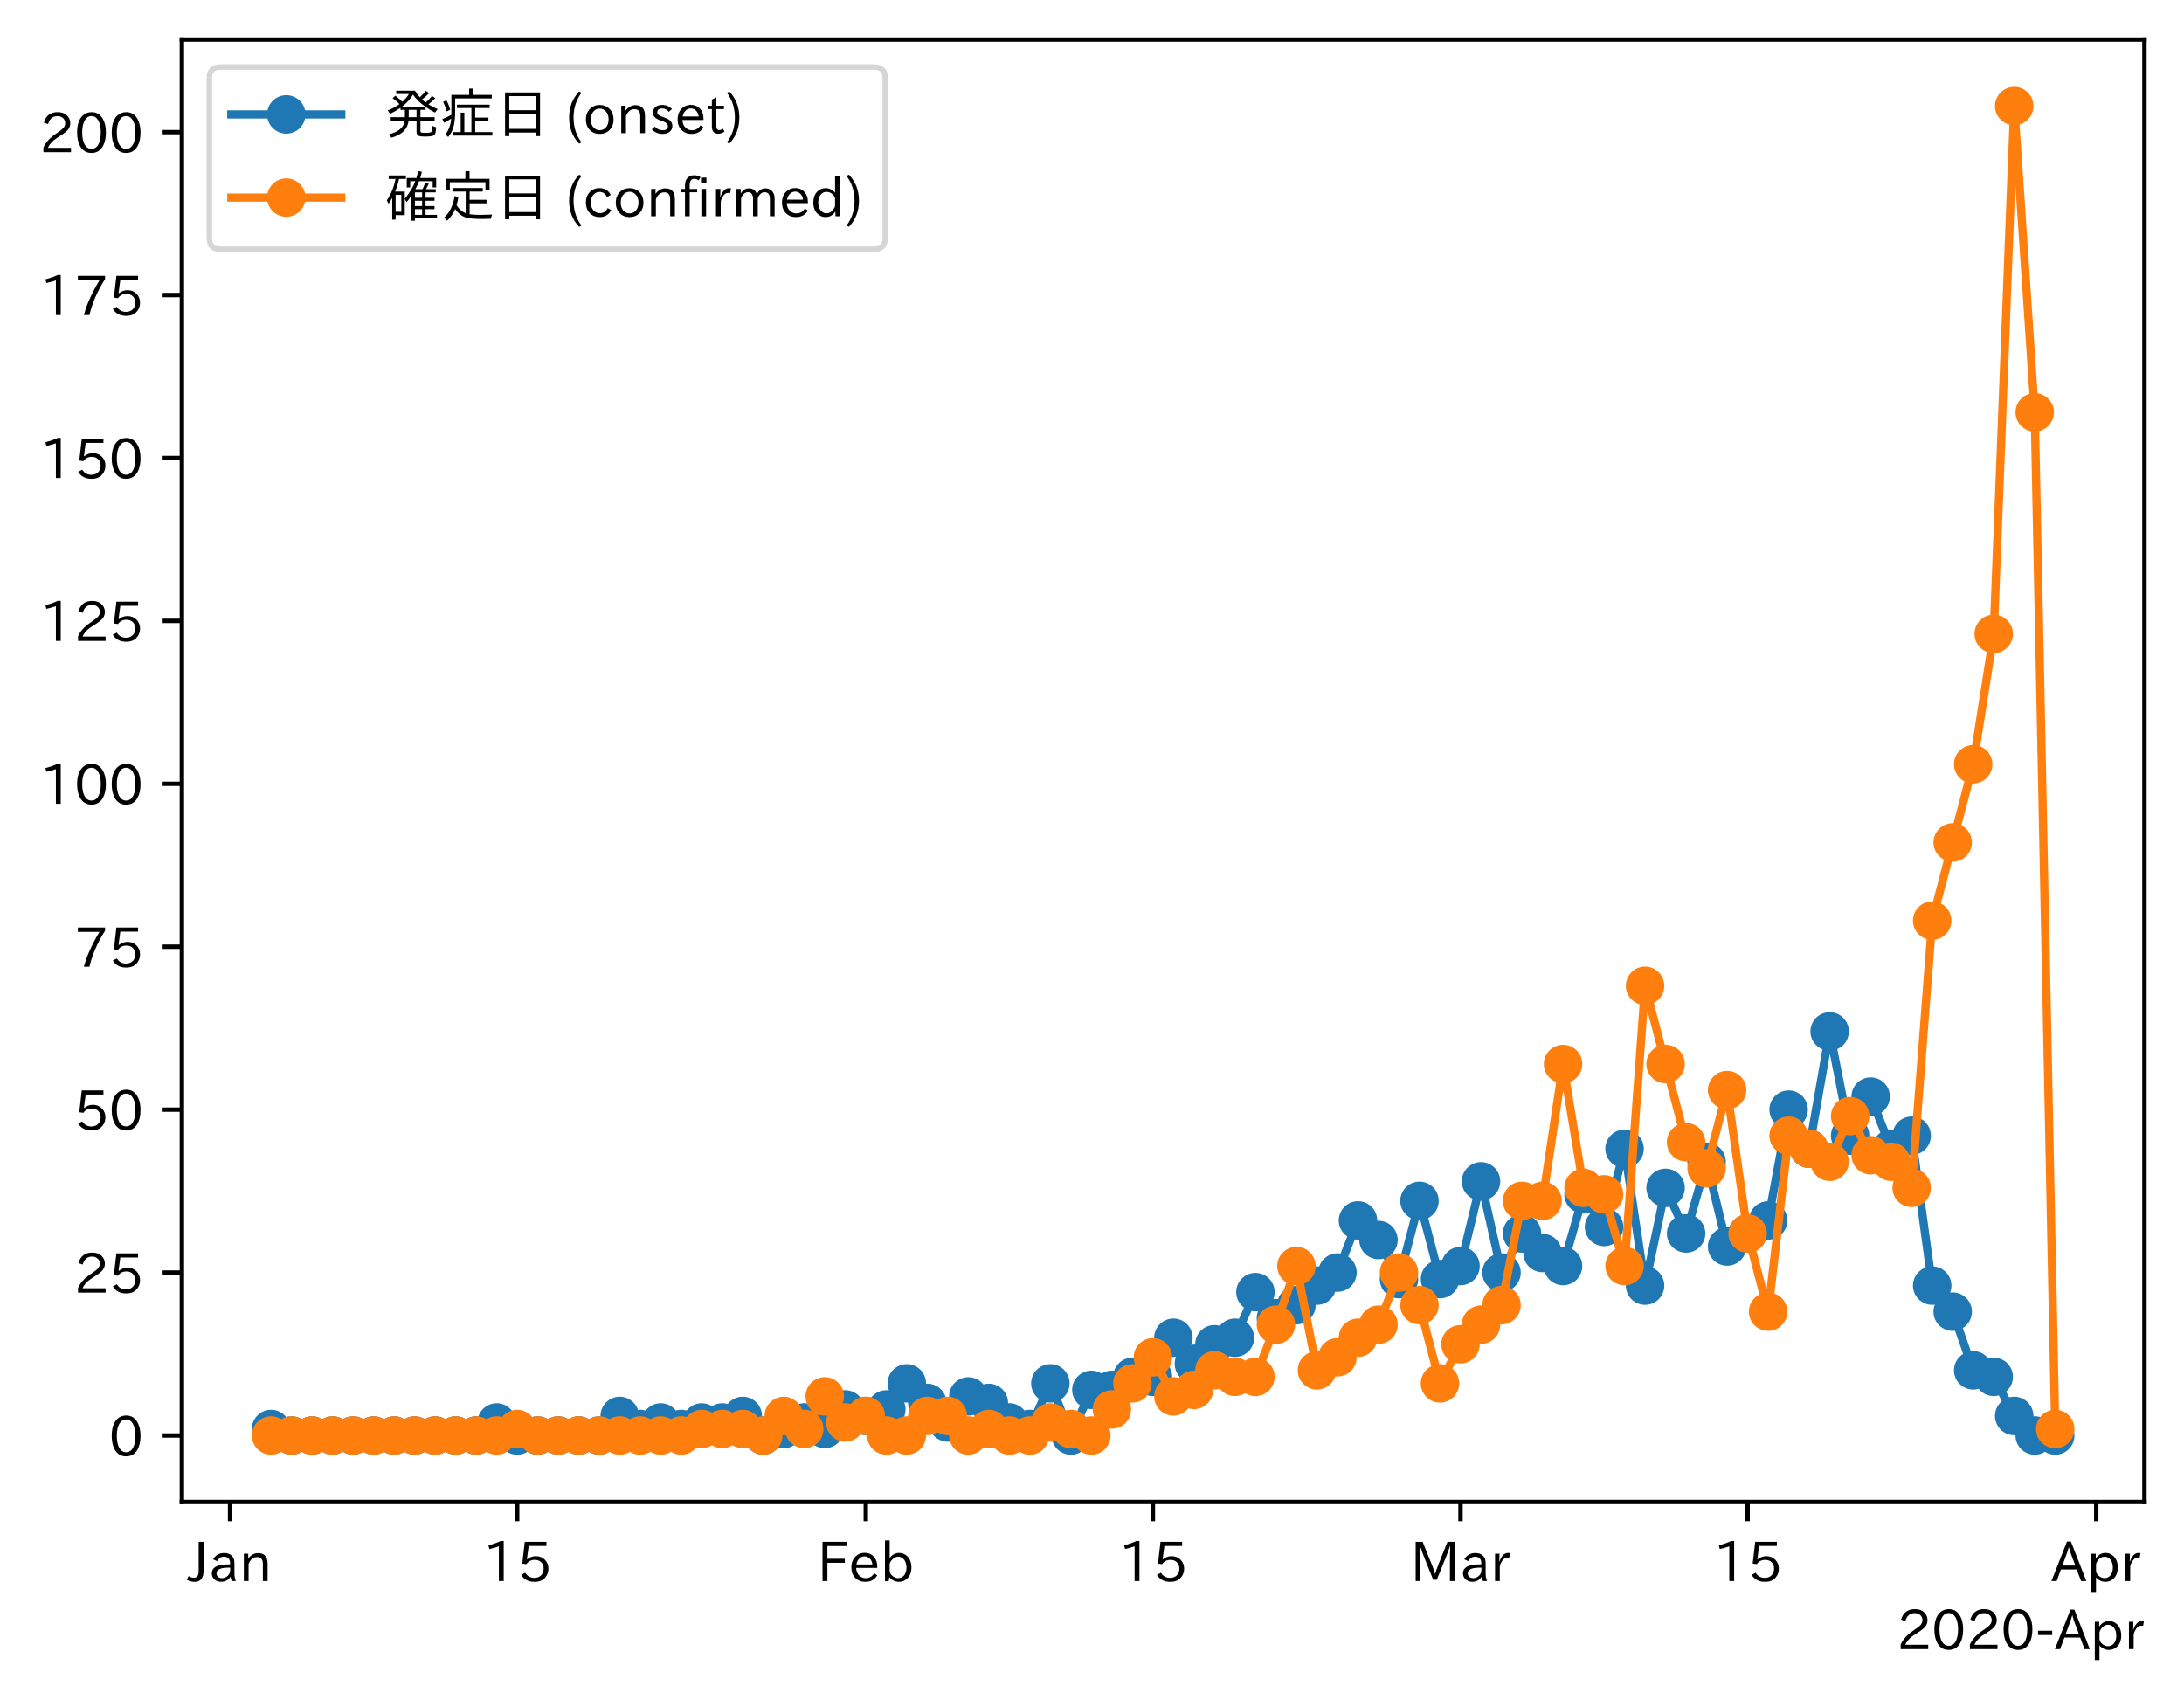 <?xml version="1.0" encoding="utf-8" standalone="no"?>
<!DOCTYPE svg PUBLIC "-//W3C//DTD SVG 1.1//EN"
  "http://www.w3.org/Graphics/SVG/1.1/DTD/svg11.dtd">
<!-- Created with matplotlib (https://matplotlib.org/) -->
<svg height="309.293pt" version="1.1" viewBox="0 0 397.415 309.293" width="397.415pt" xmlns="http://www.w3.org/2000/svg" xmlns:xlink="http://www.w3.org/1999/xlink">
 <defs>
  <style type="text/css">
*{stroke-linecap:butt;stroke-linejoin:round;}
  </style>
 </defs>
 <g id="figure_1">
  <g id="patch_1">
   <path d="M 0 309.293 
L 397.415 309.293 
L 397.415 0 
L 0 0 
z
" style="fill:#ffffff;"/>
  </g>
  <g id="axes_1">
   <g id="patch_2">
    <path d="M 33.095 273.312 
L 390.215 273.312 
L 390.215 7.2 
L 33.095 7.2 
z
" style="fill:#ffffff;"/>
   </g>
   <g id="matplotlib.axis_1">
    <g id="xtick_1">
     <g id="line2d_1">
      <defs>
       <path d="M 0 0 
L 0 3.5 
" id="maf060304b2" style="stroke:#000000;stroke-width:0.8;"/>
      </defs>
      <g>
       <use style="stroke:#000000;stroke-width:0.8;" x="41.865" xlink:href="#maf060304b2" y="273.312"/>
      </g>
     </g>
     <g id="text_1">
      <!-- Jan -->
      <defs>
       <path d="M 28.422 72.406 
L 28.422 19.281 
Q 28.422 -0.484 11.922 -0.484 
Q 4.734 -0.484 -1.953 3.266 
L 1.312 10.062 
Q 5.906 6.984 10.844 6.984 
Q 19.531 6.984 19.531 18.797 
L 19.531 72.406 
z
" id="IPAexGothic-74"/>
       <path d="M 49.312 0.984 
L 41.75 0.984 
Q 39.984 4.734 39.547 8.688 
L 39.203 8.688 
Q 33.547 -0.391 22.312 -0.391 
Q 14.594 -0.391 9.719 4.5 
Q 5.422 8.797 5.422 14.984 
Q 5.422 30.422 32.031 31.203 
L 38.719 31.391 
L 38.719 33.984 
Q 38.719 39.203 35.75 42.188 
Q 32.625 45.312 27.734 45.312 
Q 19.344 45.312 15.141 37.156 
L 7.719 40.578 
Q 14.656 52 27.938 52 
Q 37.109 52 42.047 46.875 
Q 46.625 42.281 46.625 33.891 
L 46.625 15.578 
Q 46.625 6.25 49.312 0.984 
z
M 38.922 25.391 
L 33.453 25.297 
Q 14.109 24.859 14.109 14.891 
Q 14.109 11.375 16.406 9.078 
Q 19.234 6.297 23.828 6.297 
Q 30.219 6.297 34.906 10.984 
Q 38.922 15.141 38.922 21 
z
" id="IPAexGothic-97"/>
       <path d="M 52 0.984 
L 43.406 0.984 
L 43.406 31.891 
Q 43.406 44.578 32.906 44.578 
Q 22.312 44.578 17.391 31.891 
L 17.391 0.984 
L 8.797 0.984 
L 8.797 50.781 
L 16.797 50.781 
L 16.797 41.797 
Q 23.828 51.812 34.719 51.812 
Q 52 51.812 52 32.375 
z
" id="IPAexGothic-110"/>
      </defs>
      <g transform="translate(34.196 287.803)scale(0.1 -0.1)">
       <use xlink:href="#IPAexGothic-74"/>
       <use x="37.988" xlink:href="#IPAexGothic-97"/>
       <use x="92.969" xlink:href="#IPAexGothic-110"/>
      </g>
     </g>
    </g>
    <g id="xtick_2">
     <g id="line2d_2">
      <g>
       <use style="stroke:#000000;stroke-width:0.8;" x="94.108" xlink:href="#maf060304b2" y="273.312"/>
      </g>
     </g>
     <g id="text_2">
      <!-- 15 -->
      <defs>
       <path d="M 38.484 0.984 
L 29.688 0.984 
L 29.688 64.109 
Q 21.438 61.281 12.312 59.328 
L 10.688 66.109 
Q 23.734 69.391 32.906 73.922 
L 38.484 73.922 
z
" id="IPAexGothic-49"/>
       <path d="M 18.406 40.672 
Q 25.531 46.297 33.938 46.297 
Q 44 46.297 50.641 39.5 
Q 56.844 33.016 56.844 23.391 
Q 56.844 14.656 51.516 8.016 
Q 44.828 -0.484 31.734 -0.484 
Q 14.984 -0.484 7.328 12.25 
L 14.656 16.062 
Q 20.453 6.781 31.453 6.781 
Q 38.531 6.781 43.266 11.188 
Q 48.141 15.828 48.141 23.484 
Q 48.141 30.719 43.844 35.016 
Q 39.359 39.5 32.125 39.5 
Q 21.969 39.5 16.75 31.688 
L 9.234 32.672 
L 13.812 72.406 
L 53.219 72.406 
L 53.219 64.891 
L 20.953 64.891 
L 17.719 40.672 
z
" id="IPAexGothic-53"/>
      </defs>
      <g transform="translate(87.81 287.803)scale(0.1 -0.1)">
       <use xlink:href="#IPAexGothic-49"/>
       <use x="62.988" xlink:href="#IPAexGothic-53"/>
      </g>
     </g>
    </g>
    <g id="xtick_3">
     <g id="line2d_3">
      <g>
       <use style="stroke:#000000;stroke-width:0.8;" x="157.546" xlink:href="#maf060304b2" y="273.312"/>
      </g>
     </g>
     <g id="text_3">
      <!-- Feb -->
      <defs>
       <path d="M 54.203 64.703 
L 18.312 64.703 
L 18.312 41.5 
L 50.094 41.5 
L 50.094 34.188 
L 18.312 34.188 
L 18.312 0.984 
L 9.516 0.984 
L 9.516 72.406 
L 54.203 72.406 
z
" id="IPAexGothic-70"/>
       <path d="M 13.484 24.906 
Q 13.922 16.266 18.891 11.281 
Q 23.969 6.203 31.203 6.203 
Q 40.719 6.203 46.297 15.094 
L 51.906 11.375 
Q 44.828 -0.484 30.172 -0.484 
Q 19.094 -0.484 11.969 6.594 
Q 4.781 13.812 4.781 25.641 
Q 4.781 38.188 12.312 45.703 
Q 19 52.391 29 52.391 
Q 38.422 52.391 44.781 46.188 
Q 51.906 38.969 51.906 26.906 
L 51.906 24.906 
z
M 43.062 31.203 
Q 42.328 37.984 38.281 41.891 
Q 34.281 45.906 28.812 45.906 
Q 22.469 45.906 17.969 40.484 
Q 14.891 36.812 13.969 31.203 
z
" id="IPAexGothic-101"/>
       <path d="M 17.578 42.672 
Q 24.219 52.203 34.672 52.203 
Q 43.562 52.203 49.859 45.906 
Q 57.172 38.578 57.172 25.688 
Q 57.172 13.094 49.859 5.812 
Q 43.562 -0.484 34.469 -0.484 
Q 24.359 -0.484 17 8.062 
L 15.766 0.688 
L 9.078 0.688 
L 9.078 74.906 
L 17.578 74.906 
z
M 17.578 31.203 
L 17.578 19.578 
Q 17.578 13.875 23.875 9.375 
Q 28.172 6.297 33.109 6.297 
Q 38.875 6.297 42.875 10.297 
Q 48.188 15.766 48.188 25.484 
Q 48.188 34.281 43.797 39.891 
Q 39.453 45.312 33.203 45.312 
Q 27.484 45.312 22.469 40.281 
Q 17.578 35.406 17.578 31.203 
z
" id="IPAexGothic-98"/>
      </defs>
      <g transform="translate(148.723 287.803)scale(0.1 -0.1)">
       <use xlink:href="#IPAexGothic-70"/>
       <use x="57.178" xlink:href="#IPAexGothic-101"/>
       <use x="114.062" xlink:href="#IPAexGothic-98"/>
      </g>
     </g>
    </g>
    <g id="xtick_4">
     <g id="line2d_4">
      <g>
       <use style="stroke:#000000;stroke-width:0.8;" x="209.789" xlink:href="#maf060304b2" y="273.312"/>
      </g>
     </g>
     <g id="text_4">
      <!-- 15 -->
      <g transform="translate(203.491 287.803)scale(0.1 -0.1)">
       <use xlink:href="#IPAexGothic-49"/>
       <use x="62.988" xlink:href="#IPAexGothic-53"/>
      </g>
     </g>
    </g>
    <g id="xtick_5">
     <g id="line2d_5">
      <g>
       <use style="stroke:#000000;stroke-width:0.8;" x="265.764" xlink:href="#maf060304b2" y="273.312"/>
      </g>
     </g>
     <g id="text_5">
      <!-- Mar -->
      <defs>
       <path d="M 80.422 0.984 
L 71.828 0.984 
L 71.828 39.594 
Q 71.828 51.266 72.406 64.594 
L 72.016 64.594 
Q 68.062 53.266 63.531 41.797 
L 47.906 3.266 
L 41.406 3.266 
L 25.641 42.578 
Q 20.75 54.781 17.625 64.703 
L 17.234 64.703 
Q 17.828 48.922 17.828 39.891 
L 17.828 0.984 
L 9.516 0.984 
L 9.516 72.406 
L 22.125 72.406 
L 39.109 30.375 
Q 42.141 23 44.828 14.156 
L 45.125 14.156 
Q 47.312 22.125 50.531 30.172 
L 67.438 72.406 
L 80.422 72.406 
z
" id="IPAexGothic-77"/>
       <path d="M 36.078 51.812 
L 34.578 43.266 
Q 32.906 43.609 31.594 43.609 
Q 25.828 43.609 22.078 38.188 
Q 17.391 31.344 17.391 26.172 
L 17.391 0.984 
L 8.797 0.984 
L 8.797 50.781 
L 16.891 50.781 
L 16.5 35.984 
L 16.703 35.984 
Q 22.219 52.203 32.766 52.203 
Q 34.469 52.203 36.078 51.812 
z
" id="IPAexGothic-114"/>
      </defs>
      <g transform="translate(256.655 287.803)scale(0.1 -0.1)">
       <use xlink:href="#IPAexGothic-77"/>
       <use x="90.186" xlink:href="#IPAexGothic-97"/>
       <use x="145.166" xlink:href="#IPAexGothic-114"/>
      </g>
     </g>
    </g>
    <g id="xtick_6">
     <g id="line2d_6">
      <g>
       <use style="stroke:#000000;stroke-width:0.8;" x="318.008" xlink:href="#maf060304b2" y="273.312"/>
      </g>
     </g>
     <g id="text_6">
      <!-- 15 -->
      <g transform="translate(311.709 287.803)scale(0.1 -0.1)">
       <use xlink:href="#IPAexGothic-49"/>
       <use x="62.988" xlink:href="#IPAexGothic-53"/>
      </g>
     </g>
    </g>
    <g id="xtick_7">
     <g id="line2d_7">
      <g>
       <use style="stroke:#000000;stroke-width:0.8;" x="381.446" xlink:href="#maf060304b2" y="273.312"/>
      </g>
     </g>
     <g id="text_7">
      <!-- Apr -->
      <defs>
       <path d="M 63.375 0.984 
L 53.812 0.984 
L 45.906 22.016 
L 17.188 22.016 
L 9.422 0.984 
L -0.094 0.984 
L 28.219 72.906 
L 35.297 72.906 
z
M 43.406 29.109 
L 36.188 48.094 
Q 33.203 56.062 31.688 62.5 
L 31.391 62.5 
Q 29.641 55.672 26.812 48.094 
L 19.734 29.109 
z
" id="IPAexGothic-65"/>
       <path d="M 16.797 42 
Q 23.828 52.203 34.469 52.203 
Q 43.266 52.203 49.562 45.906 
Q 56.891 38.578 56.891 25.688 
Q 56.891 13.141 49.656 5.812 
Q 43.359 -0.484 34.375 -0.484 
Q 24.516 -0.484 17.281 7.766 
L 17.281 -19 
L 8.797 -19 
L 8.797 50.781 
L 16.797 50.781 
z
M 17.281 30.469 
L 17.281 20.172 
Q 17.281 14.016 23.688 9.375 
Q 27.984 6.297 32.906 6.297 
Q 38.578 6.297 42.578 10.297 
Q 47.906 15.578 47.906 25.484 
Q 47.906 34.375 43.5 39.984 
Q 39.109 45.312 32.812 45.312 
Q 25.875 45.312 20.906 38.812 
Q 17.281 34.125 17.281 30.469 
z
" id="IPAexGothic-112"/>
      </defs>
      <g transform="translate(373.304 287.803)scale(0.1 -0.1)">
       <use xlink:href="#IPAexGothic-65"/>
       <use x="63.721" xlink:href="#IPAexGothic-112"/>
       <use x="125.83" xlink:href="#IPAexGothic-114"/>
      </g>
     </g>
    </g>
    <g id="text_8">
     <!-- 2020-Apr -->
     <defs>
      <path d="M 57.172 0.984 
L 6.984 0.984 
L 6.984 9.281 
Q 12.891 23.047 29.594 34.422 
L 32.375 36.281 
Q 40.922 42.141 43.609 45.406 
Q 46.688 49.266 46.688 53.812 
Q 46.688 58.938 43.062 62.547 
Q 39.062 66.547 32.562 66.547 
Q 19.531 66.547 15.484 52 
L 7.766 54.781 
Q 13.328 73.828 33.062 73.828 
Q 43.844 73.828 50.25 67.438 
Q 55.859 61.672 55.859 53.516 
Q 55.859 47.469 52.25 42.531 
Q 48.922 37.75 36.969 30.281 
L 34.859 29 
Q 19.625 19.578 15.281 8.891 
L 57.172 8.891 
z
" id="IPAexGothic-50"/>
      <path d="M 31.844 73.828 
Q 45.016 73.828 52.094 61.625 
Q 57.719 51.953 57.719 36.625 
Q 57.719 21.438 52.094 11.578 
Q 45.125 -0.484 31.5 -0.484 
Q 17.922 -0.484 10.938 11.578 
Q 5.328 21.438 5.328 36.719 
Q 5.328 58.016 15.625 67.719 
Q 22.172 73.828 31.844 73.828 
z
M 31.5 66.656 
Q 23.688 66.656 19.188 58.734 
Q 14.594 50.734 14.594 36.625 
Q 14.594 22.75 19.094 14.797 
Q 23.641 6.984 31.5 6.984 
Q 40.922 6.984 45.453 18.016 
Q 48.438 25.344 48.438 37.109 
Q 48.438 50.875 43.844 58.734 
Q 39.203 66.656 31.5 66.656 
z
" id="IPAexGothic-48"/>
      <path d="M 30.766 26.609 
L 4.984 26.609 
L 4.984 34.422 
L 30.766 34.422 
z
" id="IPAexGothic-45"/>
     </defs>
     <g transform="translate(345.158 300.193)scale(0.1 -0.1)">
      <use xlink:href="#IPAexGothic-50"/>
      <use x="62.988" xlink:href="#IPAexGothic-48"/>
      <use x="125.977" xlink:href="#IPAexGothic-50"/>
      <use x="188.965" xlink:href="#IPAexGothic-48"/>
      <use x="251.953" xlink:href="#IPAexGothic-45"/>
      <use x="287.744" xlink:href="#IPAexGothic-65"/>
      <use x="351.465" xlink:href="#IPAexGothic-112"/>
      <use x="413.574" xlink:href="#IPAexGothic-114"/>
     </g>
    </g>
   </g>
   <g id="matplotlib.axis_2">
    <g id="ytick_1">
     <g id="line2d_8">
      <defs>
       <path d="M 0 0 
L -3.5 0 
" id="maf2206db67" style="stroke:#000000;stroke-width:0.8;"/>
      </defs>
      <g>
       <use style="stroke:#000000;stroke-width:0.8;" x="33.095" xlink:href="#maf2206db67" y="261.216"/>
      </g>
     </g>
     <g id="text_9">
      <!-- 0 -->
      <g transform="translate(19.797 264.961)scale(0.1 -0.1)">
       <use xlink:href="#IPAexGothic-48"/>
      </g>
     </g>
    </g>
    <g id="ytick_2">
     <g id="line2d_9">
      <g>
       <use style="stroke:#000000;stroke-width:0.8;" x="33.095" xlink:href="#maf2206db67" y="231.569"/>
      </g>
     </g>
     <g id="text_10">
      <!-- 25 -->
      <g transform="translate(13.498 235.314)scale(0.1 -0.1)">
       <use xlink:href="#IPAexGothic-50"/>
       <use x="62.988" xlink:href="#IPAexGothic-53"/>
      </g>
     </g>
    </g>
    <g id="ytick_3">
     <g id="line2d_10">
      <g>
       <use style="stroke:#000000;stroke-width:0.8;" x="33.095" xlink:href="#maf2206db67" y="201.922"/>
      </g>
     </g>
     <g id="text_11">
      <!-- 50 -->
      <g transform="translate(13.498 205.667)scale(0.1 -0.1)">
       <use xlink:href="#IPAexGothic-53"/>
       <use x="62.988" xlink:href="#IPAexGothic-48"/>
      </g>
     </g>
    </g>
    <g id="ytick_4">
     <g id="line2d_11">
      <g>
       <use style="stroke:#000000;stroke-width:0.8;" x="33.095" xlink:href="#maf2206db67" y="172.275"/>
      </g>
     </g>
     <g id="text_12">
      <!-- 75 -->
      <defs>
       <path d="M 56.203 66.609 
Q 34.969 32.906 27.781 0.984 
L 17.672 0.984 
Q 24.703 28.656 46.094 64.5 
L 6.688 64.5 
L 6.688 72.406 
L 56.203 72.406 
z
" id="IPAexGothic-55"/>
      </defs>
      <g transform="translate(13.498 176.02)scale(0.1 -0.1)">
       <use xlink:href="#IPAexGothic-55"/>
       <use x="62.988" xlink:href="#IPAexGothic-53"/>
      </g>
     </g>
    </g>
    <g id="ytick_5">
     <g id="line2d_12">
      <g>
       <use style="stroke:#000000;stroke-width:0.8;" x="33.095" xlink:href="#maf2206db67" y="142.628"/>
      </g>
     </g>
     <g id="text_13">
      <!-- 100 -->
      <g transform="translate(7.2 146.373)scale(0.1 -0.1)">
       <use xlink:href="#IPAexGothic-49"/>
       <use x="62.988" xlink:href="#IPAexGothic-48"/>
       <use x="125.977" xlink:href="#IPAexGothic-48"/>
      </g>
     </g>
    </g>
    <g id="ytick_6">
     <g id="line2d_13">
      <g>
       <use style="stroke:#000000;stroke-width:0.8;" x="33.095" xlink:href="#maf2206db67" y="112.981"/>
      </g>
     </g>
     <g id="text_14">
      <!-- 125 -->
      <g transform="translate(7.2 116.726)scale(0.1 -0.1)">
       <use xlink:href="#IPAexGothic-49"/>
       <use x="62.988" xlink:href="#IPAexGothic-50"/>
       <use x="125.977" xlink:href="#IPAexGothic-53"/>
      </g>
     </g>
    </g>
    <g id="ytick_7">
     <g id="line2d_14">
      <g>
       <use style="stroke:#000000;stroke-width:0.8;" x="33.095" xlink:href="#maf2206db67" y="83.334"/>
      </g>
     </g>
     <g id="text_15">
      <!-- 150 -->
      <g transform="translate(7.2 87.079)scale(0.1 -0.1)">
       <use xlink:href="#IPAexGothic-49"/>
       <use x="62.988" xlink:href="#IPAexGothic-53"/>
       <use x="125.977" xlink:href="#IPAexGothic-48"/>
      </g>
     </g>
    </g>
    <g id="ytick_8">
     <g id="line2d_15">
      <g>
       <use style="stroke:#000000;stroke-width:0.8;" x="33.095" xlink:href="#maf2206db67" y="53.687"/>
      </g>
     </g>
     <g id="text_16">
      <!-- 175 -->
      <g transform="translate(7.2 57.432)scale(0.1 -0.1)">
       <use xlink:href="#IPAexGothic-49"/>
       <use x="62.988" xlink:href="#IPAexGothic-55"/>
       <use x="125.977" xlink:href="#IPAexGothic-53"/>
      </g>
     </g>
    </g>
    <g id="ytick_9">
     <g id="line2d_16">
      <g>
       <use style="stroke:#000000;stroke-width:0.8;" x="33.095" xlink:href="#maf2206db67" y="24.04"/>
      </g>
     </g>
     <g id="text_17">
      <!-- 200 -->
      <g transform="translate(7.2 27.785)scale(0.1 -0.1)">
       <use xlink:href="#IPAexGothic-50"/>
       <use x="62.988" xlink:href="#IPAexGothic-48"/>
       <use x="125.977" xlink:href="#IPAexGothic-48"/>
      </g>
     </g>
    </g>
   </g>
   <g id="line2d_17">
    <path clip-path="url(#pe3d726a533)" d="M 49.328 260.03 
L 53.06 261.216 
L 56.791 261.216 
L 60.523 261.216 
L 64.255 261.216 
L 67.986 261.216 
L 71.718 261.216 
L 75.45 261.216 
L 79.181 261.216 
L 82.913 261.216 
L 86.645 261.216 
L 90.376 258.844 
L 94.108 261.216 
L 97.84 261.216 
L 101.571 261.216 
L 105.303 261.216 
L 109.035 261.216 
L 112.766 257.658 
L 116.498 260.03 
L 120.23 258.844 
L 123.961 260.03 
L 127.693 258.844 
L 131.425 258.844 
L 135.156 257.658 
L 138.888 261.216 
L 142.62 260.03 
L 146.351 258.844 
L 150.083 260.03 
L 153.815 256.472 
L 157.546 257.658 
L 161.278 256.472 
L 165.01 251.729 
L 168.741 255.287 
L 172.473 258.844 
L 176.205 254.101 
L 179.936 255.287 
L 183.668 258.844 
L 187.4 260.03 
L 191.131 251.729 
L 194.863 261.216 
L 198.594 252.915 
L 202.326 252.915 
L 206.058 250.543 
L 209.789 250.543 
L 213.521 243.428 
L 217.253 248.171 
L 220.984 244.614 
L 224.716 243.428 
L 228.448 235.127 
L 232.179 239.87 
L 235.911 237.498 
L 239.643 233.941 
L 243.374 231.569 
L 247.106 222.082 
L 250.838 225.64 
L 254.569 232.755 
L 258.301 218.524 
L 262.033 232.755 
L 265.764 230.383 
L 269.496 214.967 
L 273.228 231.569 
L 276.959 224.454 
L 280.691 228.011 
L 284.423 230.383 
L 288.154 217.338 
L 291.886 223.268 
L 295.618 209.037 
L 299.349 233.941 
L 303.081 216.152 
L 306.813 224.454 
L 310.544 211.409 
L 314.276 226.825 
L 318.008 224.454 
L 321.739 222.082 
L 325.471 201.922 
L 329.203 209.037 
L 332.934 187.691 
L 336.666 206.665 
L 340.398 199.55 
L 344.129 209.037 
L 347.861 206.665 
L 351.593 233.941 
L 355.324 238.684 
L 359.056 249.357 
L 362.788 250.543 
L 366.519 257.658 
L 370.251 261.216 
L 373.983 261.216 
" style="fill:none;stroke:#1f77b4;stroke-linecap:square;stroke-width:1.5;"/>
    <defs>
     <path d="M 0 3 
C 0.796 3 1.559 2.684 2.121 2.121 
C 2.684 1.559 3 0.796 3 0 
C 3 -0.796 2.684 -1.559 2.121 -2.121 
C 1.559 -2.684 0.796 -3 0 -3 
C -0.796 -3 -1.559 -2.684 -2.121 -2.121 
C -2.684 -1.559 -3 -0.796 -3 0 
C -3 0.796 -2.684 1.559 -2.121 2.121 
C -1.559 2.684 -0.796 3 0 3 
z
" id="m22530d8c8d" style="stroke:#1f77b4;"/>
    </defs>
    <g clip-path="url(#pe3d726a533)">
     <use style="fill:#1f77b4;stroke:#1f77b4;" x="49.328" xlink:href="#m22530d8c8d" y="260.03"/>
     <use style="fill:#1f77b4;stroke:#1f77b4;" x="53.06" xlink:href="#m22530d8c8d" y="261.216"/>
     <use style="fill:#1f77b4;stroke:#1f77b4;" x="56.791" xlink:href="#m22530d8c8d" y="261.216"/>
     <use style="fill:#1f77b4;stroke:#1f77b4;" x="60.523" xlink:href="#m22530d8c8d" y="261.216"/>
     <use style="fill:#1f77b4;stroke:#1f77b4;" x="64.255" xlink:href="#m22530d8c8d" y="261.216"/>
     <use style="fill:#1f77b4;stroke:#1f77b4;" x="67.986" xlink:href="#m22530d8c8d" y="261.216"/>
     <use style="fill:#1f77b4;stroke:#1f77b4;" x="71.718" xlink:href="#m22530d8c8d" y="261.216"/>
     <use style="fill:#1f77b4;stroke:#1f77b4;" x="75.45" xlink:href="#m22530d8c8d" y="261.216"/>
     <use style="fill:#1f77b4;stroke:#1f77b4;" x="79.181" xlink:href="#m22530d8c8d" y="261.216"/>
     <use style="fill:#1f77b4;stroke:#1f77b4;" x="82.913" xlink:href="#m22530d8c8d" y="261.216"/>
     <use style="fill:#1f77b4;stroke:#1f77b4;" x="86.645" xlink:href="#m22530d8c8d" y="261.216"/>
     <use style="fill:#1f77b4;stroke:#1f77b4;" x="90.376" xlink:href="#m22530d8c8d" y="258.844"/>
     <use style="fill:#1f77b4;stroke:#1f77b4;" x="94.108" xlink:href="#m22530d8c8d" y="261.216"/>
     <use style="fill:#1f77b4;stroke:#1f77b4;" x="97.84" xlink:href="#m22530d8c8d" y="261.216"/>
     <use style="fill:#1f77b4;stroke:#1f77b4;" x="101.571" xlink:href="#m22530d8c8d" y="261.216"/>
     <use style="fill:#1f77b4;stroke:#1f77b4;" x="105.303" xlink:href="#m22530d8c8d" y="261.216"/>
     <use style="fill:#1f77b4;stroke:#1f77b4;" x="109.035" xlink:href="#m22530d8c8d" y="261.216"/>
     <use style="fill:#1f77b4;stroke:#1f77b4;" x="112.766" xlink:href="#m22530d8c8d" y="257.658"/>
     <use style="fill:#1f77b4;stroke:#1f77b4;" x="116.498" xlink:href="#m22530d8c8d" y="260.03"/>
     <use style="fill:#1f77b4;stroke:#1f77b4;" x="120.23" xlink:href="#m22530d8c8d" y="258.844"/>
     <use style="fill:#1f77b4;stroke:#1f77b4;" x="123.961" xlink:href="#m22530d8c8d" y="260.03"/>
     <use style="fill:#1f77b4;stroke:#1f77b4;" x="127.693" xlink:href="#m22530d8c8d" y="258.844"/>
     <use style="fill:#1f77b4;stroke:#1f77b4;" x="131.425" xlink:href="#m22530d8c8d" y="258.844"/>
     <use style="fill:#1f77b4;stroke:#1f77b4;" x="135.156" xlink:href="#m22530d8c8d" y="257.658"/>
     <use style="fill:#1f77b4;stroke:#1f77b4;" x="138.888" xlink:href="#m22530d8c8d" y="261.216"/>
     <use style="fill:#1f77b4;stroke:#1f77b4;" x="142.62" xlink:href="#m22530d8c8d" y="260.03"/>
     <use style="fill:#1f77b4;stroke:#1f77b4;" x="146.351" xlink:href="#m22530d8c8d" y="258.844"/>
     <use style="fill:#1f77b4;stroke:#1f77b4;" x="150.083" xlink:href="#m22530d8c8d" y="260.03"/>
     <use style="fill:#1f77b4;stroke:#1f77b4;" x="153.815" xlink:href="#m22530d8c8d" y="256.472"/>
     <use style="fill:#1f77b4;stroke:#1f77b4;" x="157.546" xlink:href="#m22530d8c8d" y="257.658"/>
     <use style="fill:#1f77b4;stroke:#1f77b4;" x="161.278" xlink:href="#m22530d8c8d" y="256.472"/>
     <use style="fill:#1f77b4;stroke:#1f77b4;" x="165.01" xlink:href="#m22530d8c8d" y="251.729"/>
     <use style="fill:#1f77b4;stroke:#1f77b4;" x="168.741" xlink:href="#m22530d8c8d" y="255.287"/>
     <use style="fill:#1f77b4;stroke:#1f77b4;" x="172.473" xlink:href="#m22530d8c8d" y="258.844"/>
     <use style="fill:#1f77b4;stroke:#1f77b4;" x="176.205" xlink:href="#m22530d8c8d" y="254.101"/>
     <use style="fill:#1f77b4;stroke:#1f77b4;" x="179.936" xlink:href="#m22530d8c8d" y="255.287"/>
     <use style="fill:#1f77b4;stroke:#1f77b4;" x="183.668" xlink:href="#m22530d8c8d" y="258.844"/>
     <use style="fill:#1f77b4;stroke:#1f77b4;" x="187.4" xlink:href="#m22530d8c8d" y="260.03"/>
     <use style="fill:#1f77b4;stroke:#1f77b4;" x="191.131" xlink:href="#m22530d8c8d" y="251.729"/>
     <use style="fill:#1f77b4;stroke:#1f77b4;" x="194.863" xlink:href="#m22530d8c8d" y="261.216"/>
     <use style="fill:#1f77b4;stroke:#1f77b4;" x="198.594" xlink:href="#m22530d8c8d" y="252.915"/>
     <use style="fill:#1f77b4;stroke:#1f77b4;" x="202.326" xlink:href="#m22530d8c8d" y="252.915"/>
     <use style="fill:#1f77b4;stroke:#1f77b4;" x="206.058" xlink:href="#m22530d8c8d" y="250.543"/>
     <use style="fill:#1f77b4;stroke:#1f77b4;" x="209.789" xlink:href="#m22530d8c8d" y="250.543"/>
     <use style="fill:#1f77b4;stroke:#1f77b4;" x="213.521" xlink:href="#m22530d8c8d" y="243.428"/>
     <use style="fill:#1f77b4;stroke:#1f77b4;" x="217.253" xlink:href="#m22530d8c8d" y="248.171"/>
     <use style="fill:#1f77b4;stroke:#1f77b4;" x="220.984" xlink:href="#m22530d8c8d" y="244.614"/>
     <use style="fill:#1f77b4;stroke:#1f77b4;" x="224.716" xlink:href="#m22530d8c8d" y="243.428"/>
     <use style="fill:#1f77b4;stroke:#1f77b4;" x="228.448" xlink:href="#m22530d8c8d" y="235.127"/>
     <use style="fill:#1f77b4;stroke:#1f77b4;" x="232.179" xlink:href="#m22530d8c8d" y="239.87"/>
     <use style="fill:#1f77b4;stroke:#1f77b4;" x="235.911" xlink:href="#m22530d8c8d" y="237.498"/>
     <use style="fill:#1f77b4;stroke:#1f77b4;" x="239.643" xlink:href="#m22530d8c8d" y="233.941"/>
     <use style="fill:#1f77b4;stroke:#1f77b4;" x="243.374" xlink:href="#m22530d8c8d" y="231.569"/>
     <use style="fill:#1f77b4;stroke:#1f77b4;" x="247.106" xlink:href="#m22530d8c8d" y="222.082"/>
     <use style="fill:#1f77b4;stroke:#1f77b4;" x="250.838" xlink:href="#m22530d8c8d" y="225.64"/>
     <use style="fill:#1f77b4;stroke:#1f77b4;" x="254.569" xlink:href="#m22530d8c8d" y="232.755"/>
     <use style="fill:#1f77b4;stroke:#1f77b4;" x="258.301" xlink:href="#m22530d8c8d" y="218.524"/>
     <use style="fill:#1f77b4;stroke:#1f77b4;" x="262.033" xlink:href="#m22530d8c8d" y="232.755"/>
     <use style="fill:#1f77b4;stroke:#1f77b4;" x="265.764" xlink:href="#m22530d8c8d" y="230.383"/>
     <use style="fill:#1f77b4;stroke:#1f77b4;" x="269.496" xlink:href="#m22530d8c8d" y="214.967"/>
     <use style="fill:#1f77b4;stroke:#1f77b4;" x="273.228" xlink:href="#m22530d8c8d" y="231.569"/>
     <use style="fill:#1f77b4;stroke:#1f77b4;" x="276.959" xlink:href="#m22530d8c8d" y="224.454"/>
     <use style="fill:#1f77b4;stroke:#1f77b4;" x="280.691" xlink:href="#m22530d8c8d" y="228.011"/>
     <use style="fill:#1f77b4;stroke:#1f77b4;" x="284.423" xlink:href="#m22530d8c8d" y="230.383"/>
     <use style="fill:#1f77b4;stroke:#1f77b4;" x="288.154" xlink:href="#m22530d8c8d" y="217.338"/>
     <use style="fill:#1f77b4;stroke:#1f77b4;" x="291.886" xlink:href="#m22530d8c8d" y="223.268"/>
     <use style="fill:#1f77b4;stroke:#1f77b4;" x="295.618" xlink:href="#m22530d8c8d" y="209.037"/>
     <use style="fill:#1f77b4;stroke:#1f77b4;" x="299.349" xlink:href="#m22530d8c8d" y="233.941"/>
     <use style="fill:#1f77b4;stroke:#1f77b4;" x="303.081" xlink:href="#m22530d8c8d" y="216.152"/>
     <use style="fill:#1f77b4;stroke:#1f77b4;" x="306.813" xlink:href="#m22530d8c8d" y="224.454"/>
     <use style="fill:#1f77b4;stroke:#1f77b4;" x="310.544" xlink:href="#m22530d8c8d" y="211.409"/>
     <use style="fill:#1f77b4;stroke:#1f77b4;" x="314.276" xlink:href="#m22530d8c8d" y="226.825"/>
     <use style="fill:#1f77b4;stroke:#1f77b4;" x="318.008" xlink:href="#m22530d8c8d" y="224.454"/>
     <use style="fill:#1f77b4;stroke:#1f77b4;" x="321.739" xlink:href="#m22530d8c8d" y="222.082"/>
     <use style="fill:#1f77b4;stroke:#1f77b4;" x="325.471" xlink:href="#m22530d8c8d" y="201.922"/>
     <use style="fill:#1f77b4;stroke:#1f77b4;" x="329.203" xlink:href="#m22530d8c8d" y="209.037"/>
     <use style="fill:#1f77b4;stroke:#1f77b4;" x="332.934" xlink:href="#m22530d8c8d" y="187.691"/>
     <use style="fill:#1f77b4;stroke:#1f77b4;" x="336.666" xlink:href="#m22530d8c8d" y="206.665"/>
     <use style="fill:#1f77b4;stroke:#1f77b4;" x="340.398" xlink:href="#m22530d8c8d" y="199.55"/>
     <use style="fill:#1f77b4;stroke:#1f77b4;" x="344.129" xlink:href="#m22530d8c8d" y="209.037"/>
     <use style="fill:#1f77b4;stroke:#1f77b4;" x="347.861" xlink:href="#m22530d8c8d" y="206.665"/>
     <use style="fill:#1f77b4;stroke:#1f77b4;" x="351.593" xlink:href="#m22530d8c8d" y="233.941"/>
     <use style="fill:#1f77b4;stroke:#1f77b4;" x="355.324" xlink:href="#m22530d8c8d" y="238.684"/>
     <use style="fill:#1f77b4;stroke:#1f77b4;" x="359.056" xlink:href="#m22530d8c8d" y="249.357"/>
     <use style="fill:#1f77b4;stroke:#1f77b4;" x="362.788" xlink:href="#m22530d8c8d" y="250.543"/>
     <use style="fill:#1f77b4;stroke:#1f77b4;" x="366.519" xlink:href="#m22530d8c8d" y="257.658"/>
     <use style="fill:#1f77b4;stroke:#1f77b4;" x="370.251" xlink:href="#m22530d8c8d" y="261.216"/>
     <use style="fill:#1f77b4;stroke:#1f77b4;" x="373.983" xlink:href="#m22530d8c8d" y="261.216"/>
    </g>
   </g>
   <g id="line2d_18">
    <path clip-path="url(#pe3d726a533)" d="M 49.328 261.216 
L 53.06 261.216 
L 56.791 261.216 
L 60.523 261.216 
L 64.255 261.216 
L 67.986 261.216 
L 71.718 261.216 
L 75.45 261.216 
L 79.181 261.216 
L 82.913 261.216 
L 86.645 261.216 
L 90.376 261.216 
L 94.108 260.03 
L 97.84 261.216 
L 101.571 261.216 
L 105.303 261.216 
L 109.035 261.216 
L 112.766 261.216 
L 116.498 261.216 
L 120.23 261.216 
L 123.961 261.216 
L 127.693 260.03 
L 131.425 260.03 
L 135.156 260.03 
L 138.888 261.216 
L 142.62 257.658 
L 146.351 260.03 
L 150.083 254.101 
L 153.815 258.844 
L 157.546 257.658 
L 161.278 261.216 
L 165.01 261.216 
L 168.741 257.658 
L 172.473 257.658 
L 176.205 261.216 
L 179.936 260.03 
L 183.668 261.216 
L 187.4 261.216 
L 191.131 258.844 
L 194.863 260.03 
L 198.594 261.216 
L 202.326 256.472 
L 206.058 251.729 
L 209.789 246.985 
L 213.521 254.101 
L 217.253 252.915 
L 220.984 249.357 
L 224.716 250.543 
L 228.448 250.543 
L 232.179 241.056 
L 235.911 230.383 
L 239.643 249.357 
L 243.374 246.985 
L 247.106 243.428 
L 250.838 241.056 
L 254.569 231.569 
L 258.301 237.498 
L 262.033 251.729 
L 265.764 244.614 
L 269.496 241.056 
L 273.228 237.498 
L 276.959 218.524 
L 280.691 218.524 
L 284.423 193.621 
L 288.154 216.152 
L 291.886 217.338 
L 295.618 230.383 
L 299.349 179.39 
L 303.081 193.621 
L 306.813 207.851 
L 310.544 212.595 
L 314.276 198.364 
L 318.008 224.454 
L 321.739 238.684 
L 325.471 206.665 
L 329.203 209.037 
L 332.934 211.409 
L 336.666 203.108 
L 340.398 210.223 
L 344.129 211.409 
L 347.861 216.152 
L 351.593 167.531 
L 355.324 153.301 
L 359.056 139.07 
L 362.788 115.352 
L 366.519 19.296 
L 370.251 75.032 
L 373.983 260.03 
" style="fill:none;stroke:#ff7f0e;stroke-linecap:square;stroke-width:1.5;"/>
    <defs>
     <path d="M 0 3 
C 0.796 3 1.559 2.684 2.121 2.121 
C 2.684 1.559 3 0.796 3 0 
C 3 -0.796 2.684 -1.559 2.121 -2.121 
C 1.559 -2.684 0.796 -3 0 -3 
C -0.796 -3 -1.559 -2.684 -2.121 -2.121 
C -2.684 -1.559 -3 -0.796 -3 0 
C -3 0.796 -2.684 1.559 -2.121 2.121 
C -1.559 2.684 -0.796 3 0 3 
z
" id="m60c04a9369" style="stroke:#ff7f0e;"/>
    </defs>
    <g clip-path="url(#pe3d726a533)">
     <use style="fill:#ff7f0e;stroke:#ff7f0e;" x="49.328" xlink:href="#m60c04a9369" y="261.216"/>
     <use style="fill:#ff7f0e;stroke:#ff7f0e;" x="53.06" xlink:href="#m60c04a9369" y="261.216"/>
     <use style="fill:#ff7f0e;stroke:#ff7f0e;" x="56.791" xlink:href="#m60c04a9369" y="261.216"/>
     <use style="fill:#ff7f0e;stroke:#ff7f0e;" x="60.523" xlink:href="#m60c04a9369" y="261.216"/>
     <use style="fill:#ff7f0e;stroke:#ff7f0e;" x="64.255" xlink:href="#m60c04a9369" y="261.216"/>
     <use style="fill:#ff7f0e;stroke:#ff7f0e;" x="67.986" xlink:href="#m60c04a9369" y="261.216"/>
     <use style="fill:#ff7f0e;stroke:#ff7f0e;" x="71.718" xlink:href="#m60c04a9369" y="261.216"/>
     <use style="fill:#ff7f0e;stroke:#ff7f0e;" x="75.45" xlink:href="#m60c04a9369" y="261.216"/>
     <use style="fill:#ff7f0e;stroke:#ff7f0e;" x="79.181" xlink:href="#m60c04a9369" y="261.216"/>
     <use style="fill:#ff7f0e;stroke:#ff7f0e;" x="82.913" xlink:href="#m60c04a9369" y="261.216"/>
     <use style="fill:#ff7f0e;stroke:#ff7f0e;" x="86.645" xlink:href="#m60c04a9369" y="261.216"/>
     <use style="fill:#ff7f0e;stroke:#ff7f0e;" x="90.376" xlink:href="#m60c04a9369" y="261.216"/>
     <use style="fill:#ff7f0e;stroke:#ff7f0e;" x="94.108" xlink:href="#m60c04a9369" y="260.03"/>
     <use style="fill:#ff7f0e;stroke:#ff7f0e;" x="97.84" xlink:href="#m60c04a9369" y="261.216"/>
     <use style="fill:#ff7f0e;stroke:#ff7f0e;" x="101.571" xlink:href="#m60c04a9369" y="261.216"/>
     <use style="fill:#ff7f0e;stroke:#ff7f0e;" x="105.303" xlink:href="#m60c04a9369" y="261.216"/>
     <use style="fill:#ff7f0e;stroke:#ff7f0e;" x="109.035" xlink:href="#m60c04a9369" y="261.216"/>
     <use style="fill:#ff7f0e;stroke:#ff7f0e;" x="112.766" xlink:href="#m60c04a9369" y="261.216"/>
     <use style="fill:#ff7f0e;stroke:#ff7f0e;" x="116.498" xlink:href="#m60c04a9369" y="261.216"/>
     <use style="fill:#ff7f0e;stroke:#ff7f0e;" x="120.23" xlink:href="#m60c04a9369" y="261.216"/>
     <use style="fill:#ff7f0e;stroke:#ff7f0e;" x="123.961" xlink:href="#m60c04a9369" y="261.216"/>
     <use style="fill:#ff7f0e;stroke:#ff7f0e;" x="127.693" xlink:href="#m60c04a9369" y="260.03"/>
     <use style="fill:#ff7f0e;stroke:#ff7f0e;" x="131.425" xlink:href="#m60c04a9369" y="260.03"/>
     <use style="fill:#ff7f0e;stroke:#ff7f0e;" x="135.156" xlink:href="#m60c04a9369" y="260.03"/>
     <use style="fill:#ff7f0e;stroke:#ff7f0e;" x="138.888" xlink:href="#m60c04a9369" y="261.216"/>
     <use style="fill:#ff7f0e;stroke:#ff7f0e;" x="142.62" xlink:href="#m60c04a9369" y="257.658"/>
     <use style="fill:#ff7f0e;stroke:#ff7f0e;" x="146.351" xlink:href="#m60c04a9369" y="260.03"/>
     <use style="fill:#ff7f0e;stroke:#ff7f0e;" x="150.083" xlink:href="#m60c04a9369" y="254.101"/>
     <use style="fill:#ff7f0e;stroke:#ff7f0e;" x="153.815" xlink:href="#m60c04a9369" y="258.844"/>
     <use style="fill:#ff7f0e;stroke:#ff7f0e;" x="157.546" xlink:href="#m60c04a9369" y="257.658"/>
     <use style="fill:#ff7f0e;stroke:#ff7f0e;" x="161.278" xlink:href="#m60c04a9369" y="261.216"/>
     <use style="fill:#ff7f0e;stroke:#ff7f0e;" x="165.01" xlink:href="#m60c04a9369" y="261.216"/>
     <use style="fill:#ff7f0e;stroke:#ff7f0e;" x="168.741" xlink:href="#m60c04a9369" y="257.658"/>
     <use style="fill:#ff7f0e;stroke:#ff7f0e;" x="172.473" xlink:href="#m60c04a9369" y="257.658"/>
     <use style="fill:#ff7f0e;stroke:#ff7f0e;" x="176.205" xlink:href="#m60c04a9369" y="261.216"/>
     <use style="fill:#ff7f0e;stroke:#ff7f0e;" x="179.936" xlink:href="#m60c04a9369" y="260.03"/>
     <use style="fill:#ff7f0e;stroke:#ff7f0e;" x="183.668" xlink:href="#m60c04a9369" y="261.216"/>
     <use style="fill:#ff7f0e;stroke:#ff7f0e;" x="187.4" xlink:href="#m60c04a9369" y="261.216"/>
     <use style="fill:#ff7f0e;stroke:#ff7f0e;" x="191.131" xlink:href="#m60c04a9369" y="258.844"/>
     <use style="fill:#ff7f0e;stroke:#ff7f0e;" x="194.863" xlink:href="#m60c04a9369" y="260.03"/>
     <use style="fill:#ff7f0e;stroke:#ff7f0e;" x="198.594" xlink:href="#m60c04a9369" y="261.216"/>
     <use style="fill:#ff7f0e;stroke:#ff7f0e;" x="202.326" xlink:href="#m60c04a9369" y="256.472"/>
     <use style="fill:#ff7f0e;stroke:#ff7f0e;" x="206.058" xlink:href="#m60c04a9369" y="251.729"/>
     <use style="fill:#ff7f0e;stroke:#ff7f0e;" x="209.789" xlink:href="#m60c04a9369" y="246.985"/>
     <use style="fill:#ff7f0e;stroke:#ff7f0e;" x="213.521" xlink:href="#m60c04a9369" y="254.101"/>
     <use style="fill:#ff7f0e;stroke:#ff7f0e;" x="217.253" xlink:href="#m60c04a9369" y="252.915"/>
     <use style="fill:#ff7f0e;stroke:#ff7f0e;" x="220.984" xlink:href="#m60c04a9369" y="249.357"/>
     <use style="fill:#ff7f0e;stroke:#ff7f0e;" x="224.716" xlink:href="#m60c04a9369" y="250.543"/>
     <use style="fill:#ff7f0e;stroke:#ff7f0e;" x="228.448" xlink:href="#m60c04a9369" y="250.543"/>
     <use style="fill:#ff7f0e;stroke:#ff7f0e;" x="232.179" xlink:href="#m60c04a9369" y="241.056"/>
     <use style="fill:#ff7f0e;stroke:#ff7f0e;" x="235.911" xlink:href="#m60c04a9369" y="230.383"/>
     <use style="fill:#ff7f0e;stroke:#ff7f0e;" x="239.643" xlink:href="#m60c04a9369" y="249.357"/>
     <use style="fill:#ff7f0e;stroke:#ff7f0e;" x="243.374" xlink:href="#m60c04a9369" y="246.985"/>
     <use style="fill:#ff7f0e;stroke:#ff7f0e;" x="247.106" xlink:href="#m60c04a9369" y="243.428"/>
     <use style="fill:#ff7f0e;stroke:#ff7f0e;" x="250.838" xlink:href="#m60c04a9369" y="241.056"/>
     <use style="fill:#ff7f0e;stroke:#ff7f0e;" x="254.569" xlink:href="#m60c04a9369" y="231.569"/>
     <use style="fill:#ff7f0e;stroke:#ff7f0e;" x="258.301" xlink:href="#m60c04a9369" y="237.498"/>
     <use style="fill:#ff7f0e;stroke:#ff7f0e;" x="262.033" xlink:href="#m60c04a9369" y="251.729"/>
     <use style="fill:#ff7f0e;stroke:#ff7f0e;" x="265.764" xlink:href="#m60c04a9369" y="244.614"/>
     <use style="fill:#ff7f0e;stroke:#ff7f0e;" x="269.496" xlink:href="#m60c04a9369" y="241.056"/>
     <use style="fill:#ff7f0e;stroke:#ff7f0e;" x="273.228" xlink:href="#m60c04a9369" y="237.498"/>
     <use style="fill:#ff7f0e;stroke:#ff7f0e;" x="276.959" xlink:href="#m60c04a9369" y="218.524"/>
     <use style="fill:#ff7f0e;stroke:#ff7f0e;" x="280.691" xlink:href="#m60c04a9369" y="218.524"/>
     <use style="fill:#ff7f0e;stroke:#ff7f0e;" x="284.423" xlink:href="#m60c04a9369" y="193.621"/>
     <use style="fill:#ff7f0e;stroke:#ff7f0e;" x="288.154" xlink:href="#m60c04a9369" y="216.152"/>
     <use style="fill:#ff7f0e;stroke:#ff7f0e;" x="291.886" xlink:href="#m60c04a9369" y="217.338"/>
     <use style="fill:#ff7f0e;stroke:#ff7f0e;" x="295.618" xlink:href="#m60c04a9369" y="230.383"/>
     <use style="fill:#ff7f0e;stroke:#ff7f0e;" x="299.349" xlink:href="#m60c04a9369" y="179.39"/>
     <use style="fill:#ff7f0e;stroke:#ff7f0e;" x="303.081" xlink:href="#m60c04a9369" y="193.621"/>
     <use style="fill:#ff7f0e;stroke:#ff7f0e;" x="306.813" xlink:href="#m60c04a9369" y="207.851"/>
     <use style="fill:#ff7f0e;stroke:#ff7f0e;" x="310.544" xlink:href="#m60c04a9369" y="212.595"/>
     <use style="fill:#ff7f0e;stroke:#ff7f0e;" x="314.276" xlink:href="#m60c04a9369" y="198.364"/>
     <use style="fill:#ff7f0e;stroke:#ff7f0e;" x="318.008" xlink:href="#m60c04a9369" y="224.454"/>
     <use style="fill:#ff7f0e;stroke:#ff7f0e;" x="321.739" xlink:href="#m60c04a9369" y="238.684"/>
     <use style="fill:#ff7f0e;stroke:#ff7f0e;" x="325.471" xlink:href="#m60c04a9369" y="206.665"/>
     <use style="fill:#ff7f0e;stroke:#ff7f0e;" x="329.203" xlink:href="#m60c04a9369" y="209.037"/>
     <use style="fill:#ff7f0e;stroke:#ff7f0e;" x="332.934" xlink:href="#m60c04a9369" y="211.409"/>
     <use style="fill:#ff7f0e;stroke:#ff7f0e;" x="336.666" xlink:href="#m60c04a9369" y="203.108"/>
     <use style="fill:#ff7f0e;stroke:#ff7f0e;" x="340.398" xlink:href="#m60c04a9369" y="210.223"/>
     <use style="fill:#ff7f0e;stroke:#ff7f0e;" x="344.129" xlink:href="#m60c04a9369" y="211.409"/>
     <use style="fill:#ff7f0e;stroke:#ff7f0e;" x="347.861" xlink:href="#m60c04a9369" y="216.152"/>
     <use style="fill:#ff7f0e;stroke:#ff7f0e;" x="351.593" xlink:href="#m60c04a9369" y="167.531"/>
     <use style="fill:#ff7f0e;stroke:#ff7f0e;" x="355.324" xlink:href="#m60c04a9369" y="153.301"/>
     <use style="fill:#ff7f0e;stroke:#ff7f0e;" x="359.056" xlink:href="#m60c04a9369" y="139.07"/>
     <use style="fill:#ff7f0e;stroke:#ff7f0e;" x="362.788" xlink:href="#m60c04a9369" y="115.352"/>
     <use style="fill:#ff7f0e;stroke:#ff7f0e;" x="366.519" xlink:href="#m60c04a9369" y="19.296"/>
     <use style="fill:#ff7f0e;stroke:#ff7f0e;" x="370.251" xlink:href="#m60c04a9369" y="75.032"/>
     <use style="fill:#ff7f0e;stroke:#ff7f0e;" x="373.983" xlink:href="#m60c04a9369" y="260.03"/>
    </g>
   </g>
   <g id="patch_3">
    <path d="M 33.095 273.312 
L 33.095 7.2 
" style="fill:none;stroke:#000000;stroke-linecap:square;stroke-linejoin:miter;stroke-width:0.8;"/>
   </g>
   <g id="patch_4">
    <path d="M 390.215 273.312 
L 390.215 7.2 
" style="fill:none;stroke:#000000;stroke-linecap:square;stroke-linejoin:miter;stroke-width:0.8;"/>
   </g>
   <g id="patch_5">
    <path d="M 33.095 273.312 
L 390.215 273.312 
" style="fill:none;stroke:#000000;stroke-linecap:square;stroke-linejoin:miter;stroke-width:0.8;"/>
   </g>
   <g id="patch_6">
    <path d="M 33.095 7.2 
L 390.215 7.2 
" style="fill:none;stroke:#000000;stroke-linecap:square;stroke-linejoin:miter;stroke-width:0.8;"/>
   </g>
   <g id="legend_1">
    <g id="patch_7">
     <path d="M 40.095 45.353 
L 159.078 45.353 
Q 161.078 45.353 161.078 43.353 
L 161.078 14.2 
Q 161.078 12.2 159.078 12.2 
L 40.095 12.2 
Q 38.095 12.2 38.095 14.2 
L 38.095 43.353 
Q 38.095 45.353 40.095 45.353 
z
" style="fill:#ffffff;opacity:0.8;stroke:#cccccc;stroke-linejoin:miter;"/>
    </g>
    <g id="line2d_19">
     <path d="M 42.095 20.82 
L 62.095 20.82 
" style="fill:none;stroke:#1f77b4;stroke-linecap:square;stroke-width:1.5;"/>
    </g>
    <g id="line2d_20">
     <g>
      <use style="fill:#1f77b4;stroke:#1f77b4;" x="52.095" xlink:href="#m22530d8c8d" y="20.82"/>
     </g>
    </g>
    <g id="text_18">
     <!-- 発症日 (onset) -->
     <defs>
      <path d="M 73.734 56.844 
Q 80.609 62.75 85.203 68.609 
L 91.109 64.406 
Q 84.469 57.812 78.719 53.328 
Q 85.938 48.688 95.406 44.625 
L 90.625 38.375 
Q 81.734 42.781 73.531 48.641 
L 73.531 43.312 
L 64.109 43.312 
L 64.109 29.984 
L 89.891 29.984 
L 89.891 23.781 
L 64.109 23.781 
L 64.109 5.609 
Q 64.109 2.484 65.719 2.047 
Q 67.391 1.469 73.094 1.469 
Q 82.125 1.469 83.594 2.984 
Q 85.062 4.438 85.5 11.969 
Q 85.5 13.484 85.594 14.062 
L 92.625 11.578 
Q 92.188 0.391 89.703 -2.203 
Q 87.062 -5.328 72.609 -5.328 
Q 63.812 -5.328 60.938 -4 
Q 57.031 -2.344 57.031 3.328 
L 57.031 23.781 
L 42.578 23.781 
Q 40.188 0.531 11.078 -7.422 
L 7.281 -0.984 
Q 33.25 5.422 35.5 23.781 
L 10.016 23.781 
L 10.016 29.984 
L 35.797 29.984 
L 35.797 43.312 
L 27.781 43.312 
L 27.781 47.016 
Q 19.734 41.359 9.078 36.188 
L 4.5 42.188 
Q 16.312 46.734 25.984 53.812 
Q 19.828 60.156 13.484 64.594 
L 18.609 69.141 
Q 26.516 62.594 31.109 58.016 
Q 38.031 64.062 43.172 72.125 
L 20.062 72.125 
L 20.062 78.219 
L 54 78.219 
Q 58.203 71.344 62.891 66.312 
Q 69.094 71.625 74.031 77.938 
L 79.828 73.734 
Q 74.172 67.625 67.094 62.203 
Q 70.406 59.078 73.734 56.844 
z
M 57.031 43.312 
L 42.781 43.312 
L 42.781 29.984 
L 57.031 29.984 
z
M 30.906 49.312 
L 72.516 49.312 
Q 58.688 59.281 50.594 71 
Q 43.219 58.891 30.906 49.312 
z
" id="IPAexGothic-30330"/>
      <path d="M 63.719 2.875 
L 95.016 2.875 
L 95.016 -3.516 
L 23.969 -3.516 
L 23.969 2.875 
L 37.312 2.875 
L 37.312 38.281 
L 44 38.281 
L 44 2.875 
L 56.844 2.875 
L 56.844 46.578 
L 30.516 46.578 
L 30.516 52.781 
L 90.047 52.781 
L 90.047 46.578 
L 63.719 46.578 
L 63.719 29.203 
L 87.797 29.203 
L 87.797 23.094 
L 63.719 23.094 
z
M 60.203 70.516 
L 93.891 70.516 
L 93.891 64.109 
L 27.297 64.109 
L 27.297 41.406 
Q 27.297 23.141 24.219 12.203 
Q 21.391 2.25 14.594 -6.203 
L 9.625 -1.172 
Q 18.75 10.359 20.125 27.484 
Q 15.438 24.125 7.078 19.734 
L 4 26.609 
Q 12.312 29.594 20.406 34.328 
L 20.406 37.891 
L 20.406 70.516 
L 52.781 70.516 
L 52.781 81.984 
L 60.203 81.984 
z
M 12.016 40.375 
Q 8.891 50.781 5.422 57.906 
L 11.375 60.594 
Q 15.234 53.859 18.406 43.703 
z
" id="IPAexGothic-30151"/>
      <path d="M 81.734 75 
L 81.734 -4.5 
L 74.125 -4.5 
L 74.125 2 
L 25.734 2 
L 25.734 -4.5 
L 18.109 -4.5 
L 18.109 75 
z
M 25.734 68.312 
L 25.734 42.672 
L 74.125 42.672 
L 74.125 68.312 
z
M 25.734 35.891 
L 25.734 8.688 
L 74.125 8.688 
L 74.125 35.891 
z
" id="IPAexGothic-26085"/>
      <path id="IPAexGothic-32"/>
      <path d="M 30.125 -15.875 
L 25.828 -18.219 
Q 7.625 1.078 7.625 29.297 
Q 7.625 57.469 25.828 76.703 
L 30.125 74.422 
Q 15.719 55.031 15.719 29.391 
Q 15.719 3.172 30.125 -15.875 
z
" id="IPAexGothic-40"/>
      <path d="M 29.984 52.203 
Q 40.531 52.203 47.75 45.125 
Q 55.172 37.703 55.172 25.594 
Q 55.172 13.875 47.906 6.594 
Q 40.766 -0.484 29.984 -0.484 
Q 19.188 -0.484 12.203 6.5 
Q 4.891 13.766 4.891 25.875 
Q 4.891 37.703 12.312 45.125 
Q 19.391 52.203 29.984 52.203 
z
M 29.984 45.609 
Q 23.734 45.609 19.391 41.109 
Q 13.875 35.594 13.875 25.781 
Q 13.875 16.109 19.281 10.688 
Q 23.688 6.297 29.984 6.297 
Q 36.422 6.297 40.766 10.797 
Q 46.188 16.219 46.188 26.125 
Q 46.188 35.453 40.672 41.109 
Q 36.188 45.609 29.984 45.609 
z
" id="IPAexGothic-111"/>
      <path d="M 34.906 39.797 
Q 30.281 45.797 23.188 45.797 
Q 13.922 45.797 13.922 38.672 
Q 13.922 33.641 23.922 30.375 
L 27.203 29.297 
Q 41.406 24.656 41.406 13.969 
Q 41.406 6.781 35.5 2.688 
Q 30.812 -0.484 23.391 -0.484 
Q 11.969 -0.484 4 7.859 
L 9.422 12.797 
Q 15.578 6.203 23.688 6.203 
Q 33.297 6.203 33.297 13.672 
Q 33.297 19.344 22.703 23.094 
L 19.281 24.266 
Q 5.906 28.953 5.906 37.984 
Q 5.906 43.703 9.812 47.609 
Q 14.5 52.297 22.703 52.297 
Q 33.688 52.297 40.719 44.672 
z
" id="IPAexGothic-115"/>
      <path d="M 33.203 3.766 
Q 27.641 -0.094 21.828 -0.094 
Q 10.203 -0.094 10.203 12.984 
L 10.203 44.672 
L 3.422 44.672 
L 3.422 50.781 
L 10.203 50.781 
L 10.203 61.969 
L 18.406 66.062 
L 18.406 50.781 
L 32.234 50.781 
L 32.234 44.672 
L 18.406 44.672 
L 18.406 14.156 
Q 18.406 6.5 23.641 6.5 
Q 27.156 6.5 30.328 9.188 
z
" id="IPAexGothic-116"/>
      <path d="M 7.281 76.703 
Q 25.594 57.375 25.594 29.297 
Q 25.594 1.172 7.281 -18.219 
L 2.984 -15.875 
Q 17.484 3.375 17.484 29.391 
Q 17.484 54.828 2.984 74.422 
z
" id="IPAexGothic-41"/>
     </defs>
     <g transform="translate(70.095 24.32)scale(0.1 -0.1)">
      <use xlink:href="#IPAexGothic-30330"/>
      <use x="100" xlink:href="#IPAexGothic-30151"/>
      <use x="200" xlink:href="#IPAexGothic-26085"/>
      <use x="300" xlink:href="#IPAexGothic-32"/>
      <use x="327.002" xlink:href="#IPAexGothic-40"/>
      <use x="360.303" xlink:href="#IPAexGothic-111"/>
      <use x="420.703" xlink:href="#IPAexGothic-110"/>
      <use x="481.104" xlink:href="#IPAexGothic-115"/>
      <use x="527.295" xlink:href="#IPAexGothic-101"/>
      <use x="584.18" xlink:href="#IPAexGothic-116"/>
      <use x="618.799" xlink:href="#IPAexGothic-41"/>
     </g>
    </g>
    <g id="line2d_21">
     <path d="M 42.095 35.953 
L 62.095 35.953 
" style="fill:none;stroke:#ff7f0e;stroke-linecap:square;stroke-width:1.5;"/>
    </g>
    <g id="line2d_22">
     <g>
      <use style="fill:#ff7f0e;stroke:#ff7f0e;" x="52.095" xlink:href="#m60c04a9369" y="35.953"/>
     </g>
    </g>
    <g id="text_19">
     <!-- 確定日 (confirmed) -->
     <defs>
      <path d="M 67.922 50.297 
Q 70.562 55.281 72.609 61.812 
L 79.297 60.203 
Q 76.172 53.609 74.219 50.297 
L 92 50.297 
L 92 44.484 
L 73.438 44.484 
L 73.438 34.719 
L 89.703 34.719 
L 89.703 29.203 
L 73.438 29.203 
L 73.438 19.531 
L 89.703 19.531 
L 89.703 14.016 
L 73.438 14.016 
L 73.438 3.609 
L 94.281 3.609 
L 94.281 -2.203 
L 54.109 -2.203 
L 54.109 -6.984 
L 47.609 -6.984 
L 47.609 38.188 
Q 43.062 31.547 38.812 26.609 
L 35.688 32.812 
Q 49.359 49.953 54.781 64.797 
L 45.516 64.797 
L 45.516 53.516 
L 39.203 53.516 
L 39.203 70.609 
L 56.781 70.609 
Q 58.594 76.609 60.109 83.109 
L 66.703 81.891 
Q 65.234 75.531 63.625 70.609 
L 92.719 70.609 
L 92.719 53.516 
L 86.328 53.516 
L 86.328 64.797 
L 61.531 64.797 
Q 58.547 56.984 54.891 50.297 
z
M 67.141 44.484 
L 54.109 44.484 
L 54.109 34.719 
L 67.141 34.719 
z
M 67.141 29.203 
L 54.109 29.203 
L 54.109 19.531 
L 67.141 19.531 
z
M 67.141 14.016 
L 54.109 14.016 
L 54.109 3.609 
L 67.141 3.609 
z
M 18.109 46 
L 35.547 46 
L 35.547 3.078 
L 18.953 3.078 
L 18.953 -5.125 
L 12.75 -5.125 
L 12.75 34.469 
Q 10.156 29.734 6.156 23.781 
L 2.938 29.984 
Q 14.547 47.078 18.75 69 
L 6.344 69 
L 6.344 75.297 
L 37.641 75.297 
L 37.641 69 
L 25.25 69 
L 24.953 68.016 
Q 22.75 57.234 18.109 46 
z
M 18.953 39.891 
L 18.953 9.188 
L 29.344 9.188 
L 29.344 39.891 
z
" id="IPAexGothic-30906"/>
      <path d="M 53.609 4.734 
Q 61.422 3.516 73.578 3.516 
Q 81.109 3.516 94.578 4.109 
Q 93.172 0.922 92 -3.562 
Q 81.781 -3.906 75.688 -3.906 
Q 55.766 -3.906 46.922 -1.219 
Q 35.297 2.391 27.344 14.109 
Q 22.516 2.547 12.594 -7.172 
L 7.422 -1.172 
Q 22.125 11.859 26.312 37.797 
L 33.203 35.984 
Q 31.734 27.438 29.828 21.188 
Q 36.531 10.594 46.438 6.5 
L 46.438 46 
L 22.406 46 
L 22.406 52.391 
L 77.484 52.391 
L 77.484 46 
L 53.609 46 
L 53.609 31 
L 84.328 31 
L 84.328 24.516 
L 53.609 24.516 
z
M 53.422 69.188 
L 89.844 69.188 
L 89.844 49.469 
L 82.422 49.469 
L 82.422 62.891 
L 17.531 62.891 
L 17.531 49.469 
L 10.109 49.469 
L 10.109 69.188 
L 45.906 69.188 
L 45.906 83.016 
L 53.422 83.016 
z
" id="IPAexGothic-23450"/>
      <path d="M 51.078 12.25 
Q 44.281 -0.484 29.688 -0.484 
Q 19.188 -0.484 12.312 6.391 
Q 4.891 13.922 4.891 25.984 
Q 4.891 37.938 12.312 45.516 
Q 19.094 52.297 29.391 52.297 
Q 43.953 52.297 50.094 39.703 
L 43.172 36.078 
Q 38.812 45.312 29.688 45.312 
Q 23.688 45.312 19.281 40.922 
Q 13.766 35.406 13.766 25.781 
Q 13.766 16.703 19.094 11.375 
Q 23.781 6.688 30.562 6.688 
Q 39.797 6.688 44.484 15.875 
z
" id="IPAexGothic-99"/>
      <path d="M 38.375 72.219 
L 34.812 66.312 
Q 31.109 69.094 27.203 69.094 
Q 18.5 69.094 18.5 57.375 
L 18.5 50.781 
L 32.078 50.781 
L 32.078 44.672 
L 18.5 44.672 
L 18.5 0.984 
L 10.016 0.984 
L 10.016 44.672 
L 1.906 44.672 
L 1.906 50.781 
L 10.016 50.781 
L 10.016 57.172 
Q 10.016 65.438 13.922 70.062 
Q 18.75 75.688 26.703 75.688 
Q 33.062 75.688 38.375 72.219 
z
" id="IPAexGothic-102"/>
      <path d="M 18.406 61.375 
L 8.594 61.375 
L 8.594 71.391 
L 18.406 71.391 
z
M 17.781 0.984 
L 9.188 0.984 
L 9.188 50.781 
L 17.781 50.781 
z
" id="IPAexGothic-105"/>
      <path d="M 78.469 0.984 
L 69.875 0.984 
L 69.875 32.172 
Q 69.875 44.828 60.109 44.828 
Q 55.469 44.828 51.609 40.531 
Q 48.875 37.453 47.797 32.859 
L 47.797 0.984 
L 39.203 0.984 
L 39.203 32.281 
Q 39.203 44.828 29.984 44.828 
Q 25.094 44.828 21.391 40.531 
Q 17.391 36.031 17.391 31.891 
L 17.391 0.984 
L 8.797 0.984 
L 8.797 50.781 
L 16.797 50.781 
L 16.797 42.188 
Q 21.734 51.812 31.688 51.812 
Q 42.578 51.812 46.188 41.359 
Q 51.609 51.812 61.766 51.812 
Q 69.969 51.812 74.562 46 
Q 78.469 41.219 78.469 32.375 
z
" id="IPAexGothic-109"/>
      <path d="M 52.984 0.984 
L 45.172 0.984 
L 45.172 9.672 
Q 38.141 -0.484 27.391 -0.484 
Q 18.453 -0.484 12.312 5.812 
Q 4.891 13.188 4.891 25.984 
Q 4.891 38.531 12.062 45.906 
Q 18.266 52.203 27.391 52.203 
Q 37.25 52.203 44.484 43.891 
L 44.484 74.906 
L 52.984 74.906 
z
M 44.484 20.359 
L 44.484 32.766 
Q 44.484 37.703 38.375 42.281 
Q 34.078 45.406 28.953 45.406 
Q 23.188 45.406 19.188 41.406 
Q 13.875 36.078 13.875 26.219 
Q 13.875 17.328 18.266 11.719 
Q 22.516 6.391 28.859 6.391 
Q 36.281 6.391 41.5 13.672 
Q 44.484 17.719 44.484 20.359 
z
" id="IPAexGothic-100"/>
     </defs>
     <g transform="translate(70.095 39.453)scale(0.1 -0.1)">
      <use xlink:href="#IPAexGothic-30906"/>
      <use x="100" xlink:href="#IPAexGothic-23450"/>
      <use x="200" xlink:href="#IPAexGothic-26085"/>
      <use x="300" xlink:href="#IPAexGothic-32"/>
      <use x="327.002" xlink:href="#IPAexGothic-40"/>
      <use x="360.303" xlink:href="#IPAexGothic-99"/>
      <use x="414.697" xlink:href="#IPAexGothic-111"/>
      <use x="475.098" xlink:href="#IPAexGothic-110"/>
      <use x="535.498" xlink:href="#IPAexGothic-102"/>
      <use x="566.113" xlink:href="#IPAexGothic-105"/>
      <use x="593.115" xlink:href="#IPAexGothic-114"/>
      <use x="630.127" xlink:href="#IPAexGothic-109"/>
      <use x="717.236" xlink:href="#IPAexGothic-101"/>
      <use x="774.121" xlink:href="#IPAexGothic-100"/>
      <use x="836.523" xlink:href="#IPAexGothic-41"/>
     </g>
    </g>
   </g>
  </g>
 </g>
 <defs>
  <clipPath id="pe3d726a533">
   <rect height="266.112" width="357.12" x="33.095" y="7.2"/>
  </clipPath>
 </defs>
</svg>
